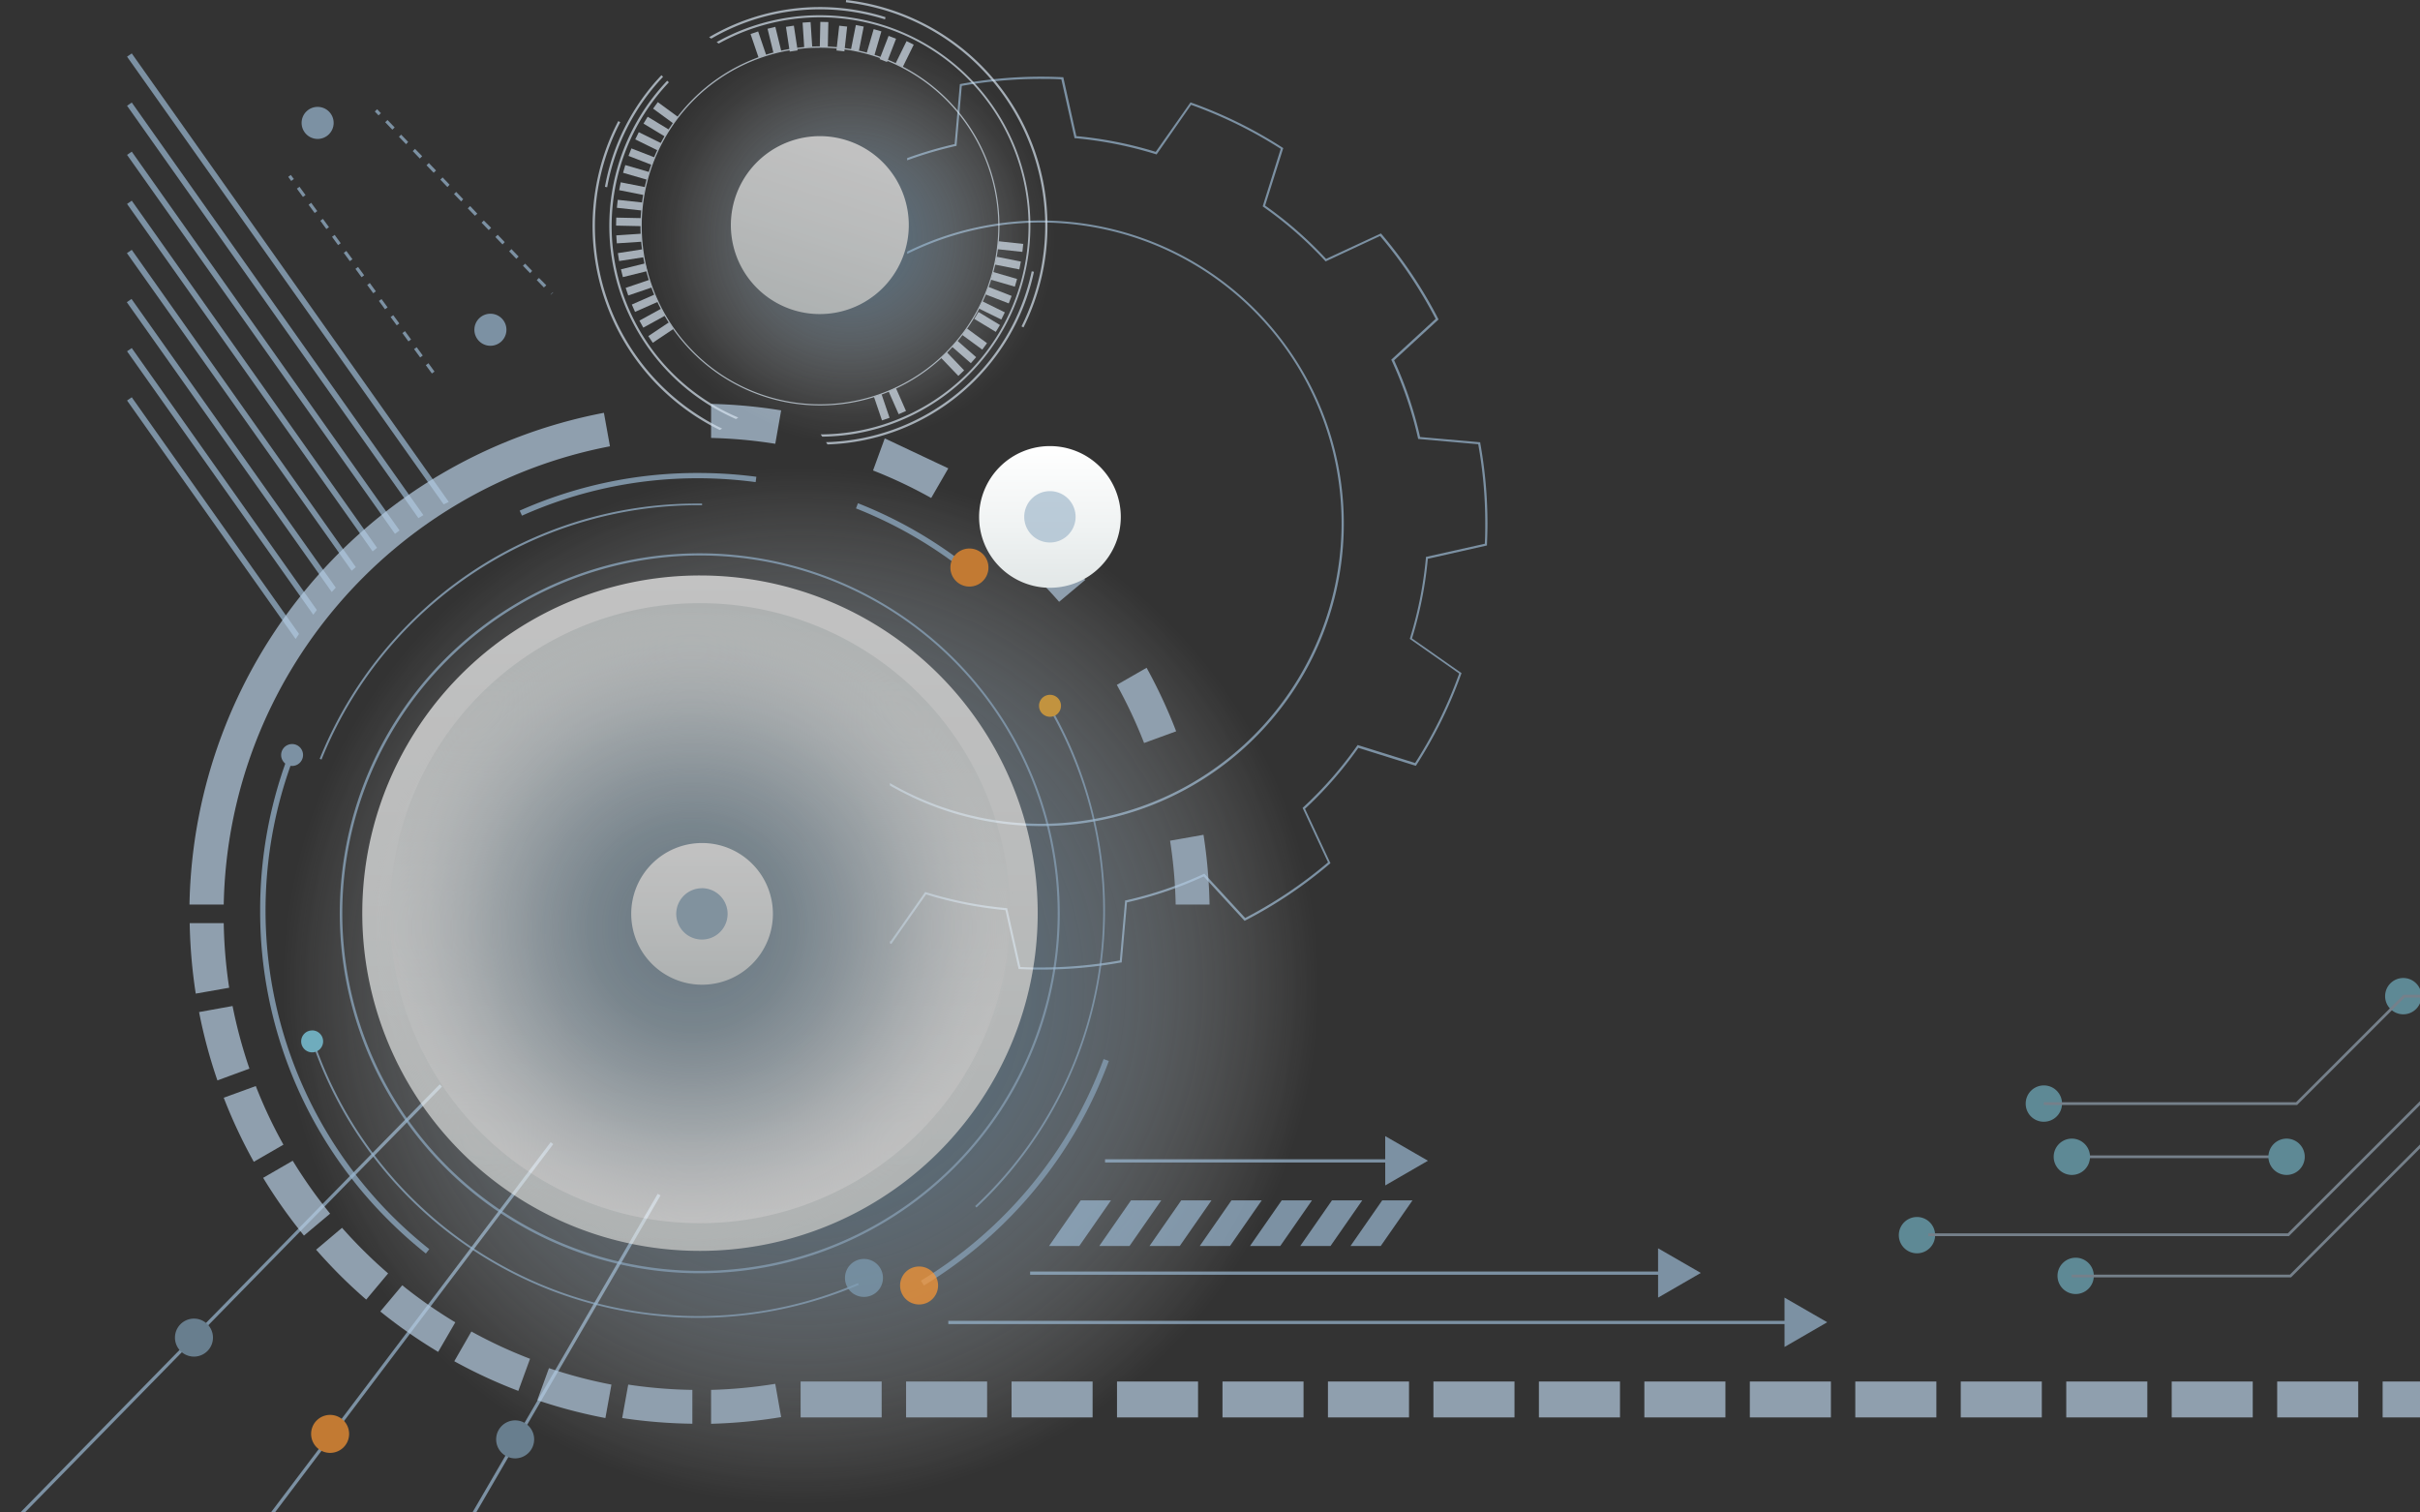 <svg xmlns="http://www.w3.org/2000/svg" xmlns:xlink="http://www.w3.org/1999/xlink" viewBox="0 0 800 500"
  height="500" width="800">
  <rect x="0" y="0" width="800" height="500" fill="#333333" stroke="none"/>
  <defs>
    <style>
      .cls-1,
      .cls-5 {
        fill: none;
      }

      .cls-2 {
        clip-path: url(#clip-path);
      }

      .cls-3 {
        fill: #89dff8;
      }

      .cls-19,
      .cls-20,
      .cls-24,
      .cls-26,
      .cls-4 {
        opacity: 0.7;
      }

      .cls-5 {
        stroke: #9bb9d3;
        stroke-miterlimit: 10;
        stroke-width: 1.07px;
      }

      .cls-19,
      .cls-6 {
        fill: #f93;
      }

      .cls-20,
      .cls-7 {
        fill: #7f9eb5;
      }

      .cls-8 {
        fill: #9bb9d3;
      }

      .cls-9 {
        fill: url(#radial-gradient);
      }

      .cls-10 {
        fill: url(#linear-gradient);
      }

      .cls-11 {
        fill: url(#linear-gradient-2);
      }

      .cls-12 {
        fill: url(#radial-gradient-2);
      }

      .cls-13 {
        fill: url(#linear-gradient-3);
      }

      .cls-14,
      .cls-26 {
        fill: #a3bacc;
      }

      .cls-15 {
        fill: url(#linear-gradient-4);
      }

      .cls-16 {
        fill: url(#linear-gradient-5);
      }

      .cls-17 {
        fill: #ffbc45;
      }

      .cls-18 {
        fill: #b7cde2;
      }

      .cls-19,
      .cls-20,
      .cls-24,
      .cls-26 {
        isolation: isolate;
      }

      .cls-21 {
        fill: #d5e3ef;
      }

      .cls-22 {
        fill: url(#radial-gradient-3);
      }

      .cls-23 {
        fill: url(#linear-gradient-6);
      }

      .cls-24 {
        fill: url(#radial-gradient-4);
      }

      .cls-25 {
        fill: url(#linear-gradient-7);
      }

      .cls-27 {
        fill: url(#linear-gradient-8);
      }

      .cls-28 {
        opacity: 0.5;
      }
    </style>
    <radialGradient id="radial-gradient" cx="133.31" cy="-7.8" r="171.23"
      gradientTransform="translate(211.3 199.14) rotate(90)" gradientUnits="userSpaceOnUse">
      <stop offset="0" stop-color="#4d7ea3" />
      <stop offset="0.13" stop-color="#5b88aa" stop-opacity="0.92" />
      <stop offset="0.36" stop-color="#80a3bd" stop-opacity="0.71" />
      <stop offset="0.68" stop-color="#bccedc" stop-opacity="0.38" />
      <stop offset="1" stop-color="#fff" stop-opacity="0" />
    </radialGradient>
    <linearGradient id="linear-gradient" x1="-696.09" y1="25.46" x2="-472.82" y2="25.46"
      gradientTransform="matrix(0, -1, -1, 0, 211.3, -276.05)" gradientUnits="userSpaceOnUse">
      <stop offset="0" stop-color="#e2e7e7" />
      <stop offset="0.44" stop-color="#f0f3f3" />
      <stop offset="1" stop-color="#fff" />
    </linearGradient>
    <linearGradient id="linear-gradient-2" x1="-686.94" y1="25.46" x2="-481.97" y2="25.46"
      gradientTransform="matrix(0, -1, -1, 0, 211.3, -276.05)" gradientUnits="userSpaceOnUse">
      <stop offset="0" stop-color="#fff" />
      <stop offset="0.56" stop-color="#f0f3f3" />
      <stop offset="1" stop-color="#e2e7e7" />
    </linearGradient>
    <radialGradient id="radial-gradient-2" cx="113.83" cy="28.06" r="106.67"
      gradientTransform="translate(211.3 199.14) rotate(90)" gradientUnits="userSpaceOnUse">
      <stop offset="0" stop-color="#8498a6" />
      <stop offset="0.16" stop-color="#879aa8" stop-opacity="0.98" />
      <stop offset="0.32" stop-color="#8fa2ae" stop-opacity="0.91" />
      <stop offset="0.47" stop-color="#9eaeb9" stop-opacity="0.79" />
      <stop offset="0.62" stop-color="#b2bfc7" stop-opacity="0.63" />
      <stop offset="0.77" stop-color="#ccd4da" stop-opacity="0.41" />
      <stop offset="0.92" stop-color="#ebeff1" stop-opacity="0.16" />
      <stop offset="1" stop-color="#fff" stop-opacity="0" />
    </radialGradient>
    <linearGradient id="linear-gradient-3" x1="-608.1" y1="24.78" x2="-561.27" y2="24.78"
      xlink:href="#linear-gradient" />
    <linearGradient id="linear-gradient-4" x1="-628.86" y1="24.78" x2="-540.55" y2="24.78"
      xlink:href="#linear-gradient-2" />
    <linearGradient id="linear-gradient-5" x1="-675.06" y1="24.78" x2="-494.37" y2="24.78"
      gradientTransform="matrix(0, -1, -1, 0, 211.3, -276.05)" gradientUnits="userSpaceOnUse">
      <stop offset="0" stop-color="#fff" />
      <stop offset="0.84" stop-color="#f0f5f5" />
      <stop offset="1" stop-color="#edf2f2" />
    </linearGradient>
    <radialGradient id="radial-gradient-3" cx="-289.22" cy="-81.63" r="67.78"
      gradientTransform="translate(68.01 334.93) rotate(108.07)" gradientUnits="userSpaceOnUse">
      <stop offset="0" stop-color="#4d7ea3" />
      <stop offset="0.34" stop-color="#96b3c9" stop-opacity="0.59" />
      <stop offset="0.65" stop-color="#cfdce6" stop-opacity="0.27" />
      <stop offset="0.87" stop-color="#f2f5f8" stop-opacity="0.07" />
      <stop offset="1" stop-color="#fff" stop-opacity="0" />
    </radialGradient>
    <linearGradient id="linear-gradient-6" x1="-212.43" y1="-70.7" x2="-153.6" y2="-70.7"
      gradientTransform="matrix(0.31, -0.95, -0.95, -0.31, 215.21, -114.94)" xlink:href="#linear-gradient" />
    <radialGradient id="radial-gradient-4" cx="202.15" cy="116.73" r="57.46"
      gradientTransform="matrix(1, 0, 0, -1, 49.24, 535.83)" xlink:href="#radial-gradient" />
    <linearGradient id="linear-gradient-7" x1="-476.86" y1="-90.22" x2="-430.03" y2="-90.22"
      xlink:href="#linear-gradient" />
    <linearGradient id="linear-gradient-8" x1="-497.6" y1="-90.22" x2="-409.34" y2="-90.22"
      gradientTransform="matrix(0, -1, -1, 0, 211.3, -276.05)" gradientUnits="userSpaceOnUse">
      <stop offset="0" stop-color="#fff" />
      <stop offset="0.77" stop-color="#f0f4f4" />
      <stop offset="1" stop-color="#ebf0f0" />
    </linearGradient>
  </defs>
  <g id="OBJECTS" style="&#10;    transform: translateX(-45px);&#10;">
    <g class="cls-2">
      <g class="cls-4">
        <line class="cls-5" x1="145.73" y1="358.85" x2="0.38" y2="507.24" />
        <line class="cls-5" x1="182.46" y1="377.91" x2="59.2" y2="541.04" />
        <line class="cls-5" x1="217.89" y1="394.92" x2="116.49" y2="569.31" />
        <g>
        <path id="dot" class="cls-6" d="M63.57,474.27a6.28,6.28,0,1,1-6.28,6.28h0A6.28,6.28,0,0,1,63.57,474.27Z"
          transform="translate(45.56 -6.53)" />
           <animate attributeType="CSS" attributeName="opacity" begin="0s"
           from="1" to="0" dur="1.3s" repeatCount="indefinite" />
          </g>
          <g>
        <path id="dot-2" data-name="dot" class="cls-7"
          d="M18.56,442.44a6.28,6.28,0,1,1-6.28,6.28h0A6.28,6.28,0,0,1,18.56,442.44Z"
          transform="translate(45.56 -6.53)" />
           <animate attributeType="CSS" attributeName="opacity" begin="0.3s"
           from="1" to="0" dur="1.5s" repeatCount="indefinite" />
          </g>
          <g>
        <path id="dot-3" data-name="dot" class="cls-7"
          d="M124.74,476.08a6.28,6.28,0,1,1-6.28,6.28h0A6.28,6.28,0,0,1,124.74,476.08Z"
          transform="translate(45.56 -6.53)" />
          <animate attributeType="CSS" attributeName="opacity" begin="0.6s"
           from="1" to="0" dur="1s" repeatCount="indefinite" />
          </g>
      </g>
      <g class="cls-4">
        <path class="cls-8" d="M102.8,172.46-2,24.19l-1.56,1.07,104.66,148C101.63,173,102.22,172.73,102.8,172.46Z"
          transform="translate(45.56 -6.53)" />
        <path class="cls-8" d="M94.4,176.82-2,40.42l-1.56,1.07L92.76,177.81Z" transform="translate(45.56 -6.53)" />
        <path class="cls-8" d="M86.52,181.89-2,56.66l-1.56,1.07L85,183Z" transform="translate(45.56 -6.53)" />
        <path class="cls-8" d="M79.08,187.62-2,72.87l-1.56,1.07L77.62,188.81C78.1,188.44,78.59,188,79.08,187.62Z"
          transform="translate(45.56 -6.53)" />
        <path class="cls-8" d="M72.06,194-2,89.13-3.61,90.2l74.3,105Z" transform="translate(45.56 -6.53)" />
        <path class="cls-8" d="M65.44,200.79-2.08,105.36l-1.56,1.07,67.74,95.8Z" transform="translate(45.56 -6.53)" />
        <path class="cls-8" d="M59.18,208.18-2,121.59l-1.56,1.07L58,209.74C58.36,209.24,58.76,208.71,59.18,208.18Z"
          transform="translate(45.56 -6.53)" />
        <path class="cls-8" d="M53.29,216.09-2,137.86l-1.56,1.07,55.73,78.84Z" transform="translate(45.56 -6.53)" />
      </g>
      <g class="cls-4">
        <path class="cls-8"
          d="M381.68,123.84A100.07,100.07,0,0,0,254.34,89.71v.76a99.38,99.38,0,1,1-5.71,174.93v.79A100,100,0,0,0,381.68,123.84Z"
          transform="translate(45.56 -6.53)" />
        <path class="cls-8"
          d="M443.78,153v-.26L423.89,151a127.54,127.54,0,0,0-8.58-25.36L430,112.13l-.13-.24a148.05,148.05,0,0,0-18.75-28l-.17-.19-18.13,8.42a127.68,127.68,0,0,0-20.16-17.63l6-19-.22-.14a146.57,146.57,0,0,0-30.19-14.88l-.25-.09L336.5,56.73a129.6,129.6,0,0,0-26.24-5.2L306,32.31l-.06-.26h-.26c-2.43-.11-4.82-.17-7.09-.17A149.23,149.23,0,0,0,272,34.29l-.25.06-1.73,19.82a133.9,133.9,0,0,0-15.7,4.63v.74a128.36,128.36,0,0,1,16.08-4.75l.24,0,1.75-19.87a148.37,148.37,0,0,1,26.1-2.31c2.15,0,4.47,0,6.81.16l4.37,19.45H310a129,129,0,0,1,26.54,5.29l.24.08L348.2,41.18a147,147,0,0,1,29.62,14.55l-5.89,18.78-.07.24.2.15a127.7,127.7,0,0,1,20.43,17.86l.17.19,18-8.41a147.58,147.58,0,0,1,18.37,27.4l-14.67,13.5.11.22a127,127,0,0,1,8.73,25.72l.06.25,19.85,1.75a147.35,147.35,0,0,1,2.32,26.1c0,2.15,0,4.48-.15,6.81l-19.46,4.35v.26a129.4,129.4,0,0,1-5.26,26.58l-.08.25,16.34,11.46a146.14,146.14,0,0,1-14.57,29.57l-19-5.94-.14.2a128.19,128.19,0,0,1-17.88,20.42l-.18.17,8.4,18A146.69,146.69,0,0,1,366.07,310l-13.49-14.66-.23.11a128.26,128.26,0,0,1-25.72,8.73h-.24l-1.75,19.86a149.36,149.36,0,0,1-26.11,2.32c-2.19,0-4.48,0-6.79-.17l-4.36-19.45h-.25a128.28,128.28,0,0,1-26.6-5.27l-.23-.07-11.47,16.35-.2-.09v.74l.22.08.25.1,11.48-16.38a129.62,129.62,0,0,0,26.24,5.21l4.36,19.47h.31c2.43.12,4.82.17,7.1.17A148.45,148.45,0,0,0,325,324.71h.25L327,304.84a128.5,128.5,0,0,0,25.37-8.58l13.5,14.68.23-.11a147.71,147.71,0,0,0,27.95-18.76l.21-.17-8.41-18a128.05,128.05,0,0,0,17.63-20.15l19,5.95.15-.21a147.55,147.55,0,0,0,14.87-30.19l.09-.25-16.37-11.47a128.38,128.38,0,0,0,5.23-26.32L446,186.85v-.26c.1-2.43.17-4.82.17-7.11A149.9,149.9,0,0,0,443.78,153Z"
          transform="translate(45.56 -6.53)" />
      </g>
      <g class="cls-4">
        <path class="cls-9" d="M219.1,503.68A171.23,171.23,0,1,0,47.87,332.43,171.23,171.23,0,0,0,219.1,503.68Z"
          transform="translate(45.56 -6.53)" />
        <path class="cls-10" d="M185.84,196.77A111.64,111.64,0,1,1,74.2,308.4,111.63,111.63,0,0,1,185.84,196.77Z"
          transform="translate(45.56 -6.53)" />
        <path class="cls-11" d="M185.84,205.92A102.49,102.49,0,1,1,83.35,308.4,102.48,102.48,0,0,1,185.84,205.92Z"
          transform="translate(45.56 -6.53)" />
        <path class="cls-12" d="M183.25,419.64a106.66,106.66,0,1,0-.05,0Z" transform="translate(45.56 -6.53)" />
        <path class="cls-13" d="M186.47,285.22a23.42,23.42,0,1,1-23.36,23.47v-.05A23.41,23.41,0,0,1,186.47,285.22Z"
          transform="translate(45.56 -6.53)" />
        <path class="cls-14" d="M186.47,300.15a8.49,8.49,0,1,1-8.48,8.5v0a8.48,8.48,0,0,1,8.48-8.48Z"
          transform="translate(45.56 -6.53)" />

        <path class="cls-8"
          d="M304.77,308.4A119,119,0,1,1,185.82,189.45h0A119.06,119.06,0,0,1,304.77,308.4Zm-237.18,0A118.25,118.25,0,1,0,185.84,190.16h0A118.38,118.38,0,0,0,67.59,308.4Z"
          transform="translate(45.56 -6.53)" />
        <path class="cls-8"
          d="M89.91,212.37a134.6,134.6,0,0,0-29.79,45l.61.25a134.23,134.23,0,0,1,124.38-84.08h1.42V173h-1.42A133.75,133.75,0,0,0,89.91,212.37Z"
          transform="translate(45.56 -6.53)" />
        <path class="cls-8"
          d="M319.14,307.57a133.66,133.66,0,0,1-42.34,97.67l.45.47c1.07-1,2.05-1.95,3.06-2.95a134.78,134.78,0,0,0,21.2-162.89l-.58.34A133.23,133.23,0,0,1,319.14,307.57Z"
          transform="translate(45.56 -6.53)" />
        <path class="cls-8"
          d="M185.11,441.6a134.28,134.28,0,0,1-126.9-90.82l-.6.2a134.86,134.86,0,0,0,171.25,83.95q4.8-1.64,9.47-3.64l-.26-.6A133.24,133.24,0,0,1,185.11,441.6Z"
          transform="translate(45.56 -6.53)" />
        <path class="cls-8"
          d="M258.87,429.9l1,1.59A145.9,145.9,0,0,0,321,357.27l-1.73-.63A143.57,143.57,0,0,1,258.87,429.9Z"
          transform="translate(45.56 -6.53)" />
        <path class="cls-8"
          d="M40.44,307.57A143.72,143.72,0,0,0,82.82,409.85a146.24,146.24,0,0,0,12.4,11.07l1.14-1.45a142.8,142.8,0,0,1-45.6-160.58L49,258.27A144.61,144.61,0,0,0,40.44,307.57Z"
          transform="translate(45.56 -6.53)" />
        <path class="cls-8" d="M237.41,174.6a143,143,0,0,1,36.35,21l1.14-1.45a143.66,143.66,0,0,0-36.84-21.26Z"
          transform="translate(45.56 -6.53)" />
        <path class="cls-8"
          d="M185.11,162.89a144.08,144.08,0,0,0-58.88,12.45L127,177a142.19,142.19,0,0,1,58.13-12.37,143.77,143.77,0,0,1,19.11,1.28l.23-1.77A147.12,147.12,0,0,0,185.11,162.89Z"
          transform="translate(45.56 -6.53)" />
          <g>
        <path id="dot-4" data-name="dot" class="cls-17"
          d="M301.51,236.22a3.63,3.63,0,1,1-3.59,3.67v0A3.62,3.62,0,0,1,301.51,236.22Z"
          transform="translate(45.56 -6.53)" />
           <animate attributeType="CSS" attributeName="opacity" begin="0.3s"
           from="1" to="0" dur="1.5s" repeatCount="indefinite" />
          </g><g>
        <path id="dot-5" data-name="dot" class="cls-3"
          d="M57.6,347.16A3.63,3.63,0,1,1,54,350.8v0a3.62,3.62,0,0,1,3.62-3.62Z" transform="translate(45.56 -6.53)" />
           <animate attributeType="CSS" attributeName="opacity" begin="0.2s"
           from="1" to="0" dur="1.3s" repeatCount="indefinite" />
          </g><g>
        <path id="dot-6" data-name="dot" class="cls-8" d="M51,252.5a3.62,3.62,0,1,1-3.62,3.63A3.62,3.62,0,0,1,51,252.5Z"
          transform="translate(45.56 -6.53)" />
           <animate attributeType="CSS" attributeName="opacity" begin="0s"
           from="1" to="0" dur="1s" repeatCount="indefinite" />
          </g><g>
        <path id="dot-7" data-name="dot" class="cls-6"
          d="M274.9,187.86a6.29,6.29,0,1,1-6.28,6.3h0A6.29,6.29,0,0,1,274.9,187.86Z"
          transform="translate(45.56 -6.53)" />
           <animate attributeType="CSS" attributeName="opacity" begin="0.4s"
           from="1" to="0" dur="1.5s" repeatCount="indefinite" />
          </g>
        <path class="cls-18"
          d="M31.32,339.1l-11.07,2a168,168,0,0,0,6.06,22.59L36.9,359.8A159.27,159.27,0,0,1,31.32,339.1Z"
          transform="translate(45.56 -6.53)" />
        <path class="cls-18" d="M28.4,311.7H17.15a171.44,171.44,0,0,0,2,23.3l11.05-1.94A159,159,0,0,1,28.4,311.7Z"
          transform="translate(45.56 -6.53)" />
        <path class="cls-18"
          d="M156.08,154.07l-2-11.07a168.65,168.65,0,0,0-137,162.56H28.4C29.85,230.29,84.4,167.8,156.08,154.07Z"
          transform="translate(45.56 -6.53)" />
        <path class="cls-18" d="M296.85,181.84l-7.24,8.64a160.35,160.35,0,0,1,14.95,15l8.65-7.25"
          transform="translate(45.56 -6.53)" />
        <path class="cls-18"
          d="M343.09,305.56h11.2a169.76,169.76,0,0,0-2-23.06l-11.05,1.95A157.15,157.15,0,0,1,343.09,305.56Z"
          transform="translate(45.56 -6.53)" />
        <path class="cls-18"
          d="M39,365.56,28.4,369.42a168.09,168.09,0,0,0,9.94,21.18l9.8-5.66A155.57,155.57,0,0,1,39,365.56Z"
          transform="translate(45.56 -6.53)" />
        <path class="cls-18"
          d="M189.51,466v11.21A169.56,169.56,0,0,0,212.67,475l-1.95-11A158.64,158.64,0,0,1,189.51,466Z"
          transform="translate(45.56 -6.53)" />
        <path class="cls-18"
          d="M332.65,252.15l10.6-3.86a166.68,166.68,0,0,0-9.77-21l-9.84,5.65A157.7,157.7,0,0,1,332.65,252.15Z"
          transform="translate(45.56 -6.53)" />
        <path class="cls-18" d="M246.92,151.45l-3.87,10.61a154.77,154.77,0,0,1,19.22,9.1l5.66-9.8"
          transform="translate(45.56 -6.53)" />
        <path class="cls-18"
          d="M67.51,412.42l-8.57,7.24q3.69,4.2,7.64,8.18,4.29,4.29,8.92,8.31l7.25-8.65A160.68,160.68,0,0,1,67.51,412.42Z"
          transform="translate(45.56 -6.53)" />
        <path class="cls-18"
          d="M87.42,431.42l-7.26,8.66a167.52,167.52,0,0,0,19.13,13.36l5.66-9.77A157.62,157.62,0,0,1,87.42,431.42Z"
          transform="translate(45.56 -6.53)" />
        <rect class="cls-18" x="264.67" y="456.7" width="26.79" height="11.87" />
        <rect class="cls-18" x="299.53" y="456.7" width="26.79" height="11.87" />
        <rect class="cls-18" x="334.4" y="456.7" width="26.79" height="11.87" />
        <rect class="cls-18" x="369.26" y="456.7" width="26.79" height="11.87" />
        <rect class="cls-18" x="404.13" y="456.7" width="26.79" height="11.87" />
        <rect class="cls-18" x="438.99" y="456.7" width="26.8" height="11.87" />
        <rect class="cls-18" x="473.86" y="456.7" width="26.8" height="11.87" />
        <rect class="cls-18" x="508.73" y="456.7" width="26.8" height="11.87" />
        <rect class="cls-18" x="543.59" y="456.7" width="26.8" height="11.87" />
        <rect class="cls-18" x="578.46" y="456.7" width="26.8" height="11.87" />
        <rect class="cls-18" x="613.32" y="456.7" width="26.8" height="11.87" />
        <rect class="cls-18" x="648.18" y="456.7" width="26.8" height="11.87" />
        <rect class="cls-18" x="683.06" y="456.7" width="26.8" height="11.87" />
        <rect class="cls-18" x="717.92" y="456.7" width="26.79" height="11.87" />
        <rect class="cls-18" x="752.79" y="456.7" width="26.79" height="11.87" />
        <rect class="cls-18" x="787.65" y="456.7" width="26.79" height="11.87" />
        <rect class="cls-18" x="822.52" y="456.7" width="26.79" height="11.87" />
        <path class="cls-18"
          d="M110.27,446.7l-5.65,9.83a166.38,166.38,0,0,0,21.17,9.8l3.87-10.61A155.76,155.76,0,0,1,110.27,446.7Z"
          transform="translate(45.56 -6.53)" />
        <path class="cls-18"
          d="M162.12,464.25l-2,11.06a171.69,171.69,0,0,0,23.2,1.88V466A157.61,157.61,0,0,1,162.12,464.25Z"
          transform="translate(45.56 -6.53)" />
        <path class="cls-18" d="M189.51,151.3a158.79,158.79,0,0,1,21.22,1.94l1.94-11.05a168,168,0,0,0-23.16-2.14Z"
          transform="translate(45.56 -6.53)" />
        <path class="cls-18"
          d="M51.21,390.25l-9.78,5.65A170.31,170.31,0,0,0,54.92,415l8.65-7.26A161.22,161.22,0,0,1,51.21,390.25Z"
          transform="translate(45.56 -6.53)" />
        <path class="cls-18"
          d="M135.92,458.81l-3.86,10.59a168.23,168.23,0,0,0,22.51,5.91l2-11.06A155.75,155.75,0,0,1,135.92,458.81Z"
          transform="translate(45.56 -6.53)" />
      </g>
      <g>
      <path id="dot-8" data-name="dot" class="cls-19"
        d="M258.27,425.21a6.28,6.28,0,1,1-6.28,6.28h0A6.28,6.28,0,0,1,258.27,425.21Z"
        transform="translate(45.56 -6.53)" />
 <animate attributeType="CSS" attributeName="opacity" begin="0.3s"
           from="1" to="0" dur="1.5s" repeatCount="indefinite" />
        </g>
      <g>
      <path id="dot-9" data-name="dot" class="cls-20"
        d="M240.05,422.71a6.28,6.28,0,1,1-6.28,6.28h0A6.28,6.28,0,0,1,240.05,422.71Z"
        transform="translate(45.56 -6.53)" />
 <animate attributeType="CSS" attributeName="opacity" begin="0.1s"
           from="1" to="0" dur="1s" repeatCount="indefinite" />
        </g>

<g id="gear-3" data-name="gear" class="cls-4">
        <path class="cls-21"
          d="M258.54,130.53a59.35,59.35,0,1,1,16.29-82.34l0,0A59.43,59.43,0,0,1,258.54,130.53Zm-.21-.32A58.94,58.94,0,1,0,176.52,114,58.95,58.95,0,0,0,258.33,130.21Z"
          transform="translate(45.56 -6.53)" />
        <path class="cls-21"
          d="M168.25,119.56a68.57,68.57,0,0,0,30.25,25l-.75.5A69.66,69.66,0,0,1,175,33.22l.56.52A69.07,69.07,0,0,0,168.25,119.56Z"
          transform="translate(45.56 -6.53)" />
        <path class="cls-21"
          d="M226.26,150.88l-.51-.75a68.94,68.94,0,1,0-33.7-129.21l-.71-.46a69.66,69.66,0,1,1,34.92,130.42Z"
          transform="translate(45.56 -6.53)" />
        <path class="cls-21"
          d="M155.16,68.43l-.74-.14A72.19,72.19,0,0,1,173.1,31.4l.54.52A71.65,71.65,0,0,0,155.16,68.43Z"
          transform="translate(45.56 -6.53)" />
        <path class="cls-21"
          d="M189.58,19.29l-.72-.46a72.22,72.22,0,0,1,58.3-6.63l-.14.74A71.48,71.48,0,0,0,189.58,19.29Z"
          transform="translate(45.56 -6.53)" />
        <path class="cls-21" d="M228,153.45l-.5-.75a71.37,71.37,0,0,0,68-56.48l.74.15A72.17,72.17,0,0,1,228,153.45Z"
          transform="translate(45.56 -6.53)" />
        <path class="cls-21"
          d="M192.37,148.68A75.11,75.11,0,0,1,158,48.18c.27-.54.54-1.08.82-1.62l.67.35a74.39,74.39,0,0,0,31.68,100.31c.65.34,1.31.66,2,1Z"
          transform="translate(45.56 -6.53)" />
        <path class="cls-21"
          d="M287.41,39.79A74.27,74.27,0,0,0,234.07,7.28l.08-.75a75.14,75.14,0,0,1,58.64,108.23l-.66-.33A74.51,74.51,0,0,0,287.41,39.79Z"
          transform="translate(45.56 -6.53)" />
        <rect class="cls-21" x="168.79" y="115.11" width="8.27" height="2.65"
          transform="translate(10.02 109.32) rotate(-33.79)" />
        <rect class="cls-21" x="165.94" y="110.36" width="8.27" height="2.65"
          transform="translate(12.8 89.19) rotate(-28.79)" />
        <rect class="cls-21" x="163.48" y="105.42" width="8.27" height="2.65"
          transform="translate(16.75 70.16) rotate(-23.79)" />
        <rect class="cls-21" x="161.47" y="100.29" width="8.27" height="2.65"
          transform="translate(21.67 52.2) rotate(-18.78)" />
        <rect class="cls-21" x="159.91" y="94.54" width="8.27" height="2.65"
          transform="translate(27.34 35.68) rotate(-13.9)" />
        <rect class="cls-21" x="158.85" y="89.55" width="8.27" height="2.65"
          transform="translate(33.59 19.45) rotate(-8.79)" />
        <rect class="cls-21" x="158.24" y="84.06" width="8.27" height="2.65"
          transform="translate(40.28 4.39) rotate(-3.79)" />
        <rect class="cls-21" x="160.94" y="75.74" width="2.65" height="8.27"
          transform="translate(124.54 233.89) rotate(-88.79)" />
        <rect class="cls-21" x="161.29" y="70.22" width="2.65" height="8.27"
          transform="translate(116.67 221.44) rotate(-83.79)" />
        <rect class="cls-21" x="287.13" y="83.9" width="2.65" height="8.27"
          transform="translate(215.29 358.75) rotate(-83.79)" />
        <rect class="cls-21" x="162.1" y="64.76" width="2.65" height="8.27"
          transform="translate(109.67 209.3) rotate(-78.8)" />
        <rect class="cls-21" x="286.28" y="89.36" width="2.65" height="8.27"
          transform="translate(185.59 350.93) rotate(-78.8)" />
        <rect class="cls-21" x="163.42" y="59.39" width="2.65" height="8.27"
          transform="translate(103.32 197.46) rotate(-73.79)" />
        <rect class="cls-21" x="285" y="94.74" width="2.65" height="8.27"
          transform="translate(157.01 339.68) rotate(-73.79)" />
        <rect class="cls-21" x="165.21" y="54.18" width="2.65" height="8.27"
          transform="translate(97.49 185.95) rotate(-68.79)" />
        <rect class="cls-21" x="283.2" y="99.95" width="2.65" height="8.27"
          transform="translate(130.12 325.16) rotate(-68.79)" />
        <rect class="cls-21" x="167.41" y="49.1" width="2.65" height="8.27"
          transform="translate(92.03 174.61) rotate(-63.8)" />
        <rect class="cls-21" x="280.99" y="105.02" width="2.65" height="8.27"
          transform="translate(105.3 307.74) rotate(-63.8)" />
        <rect class="cls-21" x="170.07" y="44.26" width="2.65" height="8.27"
          transform="translate(86.75 163.38) rotate(-58.79)" />
        <rect class="cls-21" x="279.43" y="108.79" width="2.66" height="8.31"
          transform="translate(84.4 288.24) rotate(-58.84)" />
        <rect class="cls-21" x="173.13" y="39.67" width="2.65" height="8.27"
          transform="translate(81.61 152.16) rotate(-53.79)" />
        <rect class="cls-21" x="275.29" y="114.46" width="2.65" height="8.27"
          transform="translate(63.07 265.2) rotate(-53.79)" />
        <rect class="cls-21" x="271.82" y="118.74" width="2.65" height="8.27"
          transform="translate(46.31 240.88) rotate(-48.79)" />
        <rect class="cls-21" x="268.02" y="122.76" width="2.65" height="8.27"
          transform="translate(32.66 215.15) rotate(-43.79)" />
        <rect class="cls-21" x="249.74" y="135" width="2.65" height="8.27"
          transform="translate(10.78 106.42) rotate(-23.76)" />
        <rect class="cls-21" x="203.82" y="17.13" width="2.65" height="8.27"
          transform="translate(49.66 60.75) rotate(-18.81)" />
        <rect class="cls-21" x="244.6" y="137.02" width="2.65" height="8.27"
          transform="translate(13.21 80.16) rotate(-18.78)" />
        <rect class="cls-21" x="209.12" y="15.6" width="2.65" height="8.27"
          transform="translate(46.92 44.17) rotate(-13.78)" />
        <rect class="cls-21" x="214.86" y="15.17" width="2.65" height="8.28"
          transform="translate(45.11 26.08) rotate(-8.62)" />
        <rect class="cls-21" x="220.02" y="13.9" width="2.65" height="8.27"
          transform="translate(44.86 8.11) rotate(-3.78)" />
        <rect class="cls-21" x="222.72" y="16.6" width="8.27" height="2.65"
          transform="translate(249.67 237.82) rotate(-88.78)" />
        <rect class="cls-21" x="228.22" y="16.95" width="8.27" height="2.65"
          transform="matrix(0.11, -0.99, 0.99, 0.11, 234.63, 240.76)" />
        <rect class="cls-21" x="233.71" y="17.79" width="8.27" height="2.65"
          transform="translate(218.31 242.14) rotate(-78.76)" />
        <rect class="cls-21" x="239.23" y="19.17" width="8.27" height="2.65"
          transform="translate(201.12 241.86) rotate(-73.74)" />
        <rect class="cls-21" x="244.29" y="20.86" width="8.27" height="2.65"
          transform="matrix(0.36, -0.93, 0.93, 0.36, 183.43, 239.23)" />
        <rect class="cls-21" x="249.35" y="23.09" width="8.27" height="2.65"
          transform="translate(165.19 234.53) rotate(-63.79)" />
      </g>
      <g class="cls-4">
        <rect class="cls-8" x="50.09" y="64.52" width="1.07" height="1.61"
          transform="translate(16.78 35.9) rotate(-36.14)" />
        <polygon class="cls-8" points="96.25 59.81 96.2 59.71 97.06 59.08 97.13 59.17 97.09 59.21 96.25 59.81" />
        <polygon class="cls-8" points="109.76 78.28 111.77 81.04 112.6 80.43 112.63 80.4 110.63 77.65 109.76 78.28" />
        <polygon class="cls-8" points="105.89 72.98 107.89 75.72 108.72 75.12 108.75 75.09 106.75 72.35 105.89 72.98" />
        <polygon class="cls-8"
          points="113.64 83.59 115.61 86.29 115.65 86.33 116.47 85.73 116.51 85.7 114.5 82.96 113.64 83.59" />
        <polygon class="cls-8" points="117.5 88.88 119.52 91.64 120.34 91.04 120.38 91 118.37 88.25 117.5 88.88" />
        <polygon class="cls-8"
          points="98.14 62.37 100.11 65.06 100.14 65.11 100.97 64.51 101 64.48 99 61.74 98.14 62.37" />
        <polygon class="cls-8" points="102.01 67.68 104.02 70.42 104.84 69.82 104.88 69.79 102.88 67.04 102.01 67.68" />
        <polygon class="cls-8"
          points="140.76 120.71 142.73 123.41 142.78 123.47 143.59 122.87 143.63 122.82 141.63 120.08 140.76 120.71" />
        <polygon class="cls-8"
          points="136.88 115.41 138.86 118.11 138.9 118.16 139.72 117.56 139.75 117.52 137.75 114.78 136.88 115.41" />
        <polygon class="cls-8"
          points="121.39 94.2 123.36 96.9 123.4 96.94 124.21 96.34 124.26 96.31 122.25 93.57 121.39 94.2" />
        <polygon class="cls-8"
          points="133.01 110.1 135.02 112.86 135.84 112.26 135.88 112.21 133.88 109.47 133.01 110.1" />
        <polygon class="cls-8"
          points="125.26 99.49 127.27 102.25 128.09 101.65 128.13 101.61 126.12 98.86 125.26 99.49" />
        <polygon class="cls-8" points="129.13 104.81 131.15 107.55 131.97 106.95 132 106.91 130 104.18 129.13 104.81" />
        <polygon class="cls-8" points="182.08 97.41 182 97.34 182.77 96.59 182.84 96.66 182.81 96.72 182.08 97.41" />
        <path class="cls-8"
          d="M134.24,101.57l-2.36-2.45h0l.74-.71h0l2.41,2.42Zm-4.57-4.74-2.36-2.45h0l.73-.69h0l2.33,2.41Zm-4.55-4.74-2.37-2.47.77-.74,2.37,2.47Zm-4.56-4.75-2.36-2.46.77-.73h0l2.32,2.42ZM116,82.6l-2.36-2.45h0l.74-.72h0l2.42,2.42Zm-4.56-4.74-2.37-2.46.79-.75h0l2.37,2.51Zm-4.55-4.74-2.37-2.45h0l.73-.7h0l2.31,2.41Zm-4.55-4.75L100,65.91l.76-.73h0l2.31,2.41ZM97.8,63.64l-2.36-2.47.77-.75h0l2.38,2.48Zm-4.57-4.7-2.35-2.46.76-.73h0L94,58.17ZM88.68,54.2l-2.36-2.45h0l.73-.71h0l2.32,2.41Zm-4.54-4.8-2.36-2.46.76-.74,2.37,2.46Zm-4.56-4.73-.17-.17.78-.75.18.19Z"
          transform="translate(45.56 -6.53)" />
        <rect class="cls-8" x="78.75" y="42.78" width="1.07" height="1.61"
          transform="translate(37.47 60.54) rotate(-43.84)" />
        <path class="cls-22" d="M214,150.3a67.75,67.75,0,1,0-43.3-85.47A67.74,67.74,0,0,0,214,150.3Z"
          transform="translate(45.56 -6.53)" />
        <path class="cls-23" d="M234.62,53A29.41,29.41,0,1,1,197.5,71.82v0A29.42,29.42,0,0,1,234.62,53Z"
          transform="translate(45.56 -6.53)" />
        <circle class="cls-8" cx="105" cy="40.63" r="5.3" />
        <circle class="cls-8" cx="162.12" cy="109.01" r="5.3" />
      </g>
      <g id="arrow" class="cls-4">
        <polygon class="cls-8" points="589.93 445.28 589.92 428.97 604.04 437.11 589.93 445.28" />
        <line class="cls-5" x1="313.49" y1="437.18" x2="591.86" y2="437.18" />
      <animateTransform
      attributeName="transform"
      attributeType="XML"
      type="translate"
      from="0 0"
      to="25 0"
      dur="1.5s"
      begin="0s"
      repeatCount="indefinite"
      />
      </g>
      <g id="arrow-2" data-name="arrow" class="cls-4">
        <polygon class="cls-8" points="548.13 428.97 548.12 412.66 562.25 420.81 548.13 428.97" />
        <line class="cls-5" x1="340.54" y1="420.88" x2="550.06" y2="420.88" />
          <animateTransform
      attributeName="transform"
      attributeType="XML"
      type="translate"
      from="0 0"
      to="25 0"
      dur="1s"
      begin="0s"
      repeatCount="indefinite"
      />
      </g>
      <g id="arrow-3" data-name="arrow" class="cls-4">
        <polygon class="cls-8" points="457.93 391.88 457.92 375.57 472.05 383.72 457.93 391.88" />
        <line class="cls-5" x1="365.3" y1="383.77" x2="459.86" y2="383.77" />
           <animateTransform
      attributeName="transform"
      attributeType="XML"
      type="translate"
      from="0 0"
      to="20 0"
      dur="1.8s"
      begin="1s"
      repeatCount="indefinite"
      />
      </g>
      <g id="step" class="cls-4">
        <polygon class="cls-8" points="356.78 411.91 346.78 411.91 357.27 396.82 367.27 396.82 356.78 411.91">
        <animate attributeType="CSS" attributeName="opacity" begin="0s"
           from="1" to="0" dur="0.5s" repeatCount="indefinite" />
        </polygon>
        <polygon class="cls-8" points="373.39 411.91 363.39 411.91 373.88 396.82 383.88 396.82 373.39 411.91" >
        <animate attributeType="CSS" attributeName="opacity" begin="0.5s"
           from="1" to="0" dur="0.5s" repeatCount="indefinite" />
        </polygon>
        <polygon class="cls-8" points="390 411.91 380 411.91 390.49 396.82 400.49 396.82 390 411.91" >
        <animate attributeType="CSS" attributeName="opacity" begin="0.10s"
           from="1" to="0" dur="0.5s" repeatCount="indefinite" />
        </polygon>
        <polygon class="cls-8" points="406.61 411.91 396.61 411.91 407.1 396.82 417.1 396.82 406.61 411.91" >
        <animate attributeType="CSS" attributeName="opacity" begin="0.15s"
           from="1" to="0" dur="0.5s" repeatCount="indefinite" />
        </polygon>
        <polygon class="cls-8" points="423.22 411.91 413.22 411.91 423.71 396.82 433.71 396.82 423.22 411.91" >
        <animate attributeType="CSS" attributeName="opacity" begin="0.20s"
           from="1" to="0" dur="0.5s" repeatCount="indefinite" />
        </polygon>
        <polygon class="cls-8" points="439.83 411.91 429.83 411.91 440.32 396.82 450.33 396.82 439.83 411.91" >
        <animate attributeType="CSS" attributeName="opacity" begin="0.25s"
           from="1" to="0" dur="0.5s" repeatCount="indefinite" />
        </polygon>
        <polygon class="cls-8" points="456.44 411.91 446.44 411.91 456.93 396.82 466.94 396.82 456.44 411.91" >
        <animate attributeType="CSS" attributeName="opacity" begin=".30s"
           from="1" to="0" dur="0.5s" repeatCount="indefinite" />
        </polygon>
      </g>
      <path class="cls-24" d="M301.51,239.29a57.46,57.46,0,1,0-57.46-57.46h0A57.46,57.46,0,0,0,301.51,239.29Z"
        transform="translate(45.56 -6.53)" />
      <path class="cls-25" d="M301.51,154a23.42,23.42,0,1,1-23.4,23.42v0A23.4,23.4,0,0,1,301.51,154Z"
        transform="translate(45.56 -6.53)" />
      <path class="cls-26" d="M301.51,168.89a8.49,8.49,0,1,1-8.48,8.49A8.49,8.49,0,0,1,301.51,168.89Z"
        transform="translate(45.56 -6.53)" />
      <g id="line" class="cls-28">
        <path class="cls-3" d="M624.1,371.35a6,6,0,1,1,6,6h0a5.94,5.94,0,0,1-6-5.95Z"
          transform="translate(45.56 -6.53)" />
        <path class="cls-3" d="M742.91,335.84a6,6,0,1,1,6,6h0A6,6,0,0,1,742.91,335.84Z"
          transform="translate(45.56 -6.53)" />
        <polygon class="cls-18"
          points="794.54 328.86 865.48 328.86 865.48 329.76 794.92 329.76 759.39 365.28 675.63 365.28 675.63 364.38 759.03 364.38 794.54 328.86" />
      </g>
      <g id="line-2" data-name="line" class="cls-28">
        <path class="cls-3" d="M760.88,357.8a6,6,0,1,1,6,6h0A6,6,0,0,1,760.88,357.8Z"
          transform="translate(45.56 -6.53)" />
        <path class="cls-3" d="M582.15,414.85a6,6,0,1,1,6,6h0A6,6,0,0,1,582.15,414.85Z"
          transform="translate(45.56 -6.53)" />
        <polygon class="cls-18"
          points="813.21 350.82 756.29 407.73 637.45 407.73 637.45 408.63 756.67 408.63 813.59 351.72 875.82 351.72 875.82 350.82 813.21 350.82" />
      </g>
      <g id="line-3" data-name="line" class="cls-28">
        <path class="cls-3" d="M634.61,428.36a6,6,0,1,1,6,5.95h0A6,6,0,0,1,634.61,428.36Z"
          transform="translate(45.56 -6.53)" />
        <polygon class="cls-18"
          points="818.21 360.14 879.92 360.14 879.92 361.04 818.59 361.04 757.36 422.28 684.87 422.28 684.87 421.38 756.98 421.38 818.21 360.14" />
      </g>
      <g id="line-4" data-name="line" class="cls-28">
        <rect class="cls-18" x="683.46" y="381.96" width="72.39" height="0.9" />
        <path class="cls-3" d="M633.35,388.94a6,6,0,1,1,6,6h0A6,6,0,0,1,633.35,388.94Z"
          transform="translate(45.56 -6.53)" />
        <path class="cls-3" d="M704.34,388.94a6,6,0,1,1,6,6h0A6,6,0,0,1,704.34,388.94Z"
          transform="translate(45.56 -6.53)" />
      </g>
    </g>
  </g>
</svg>
